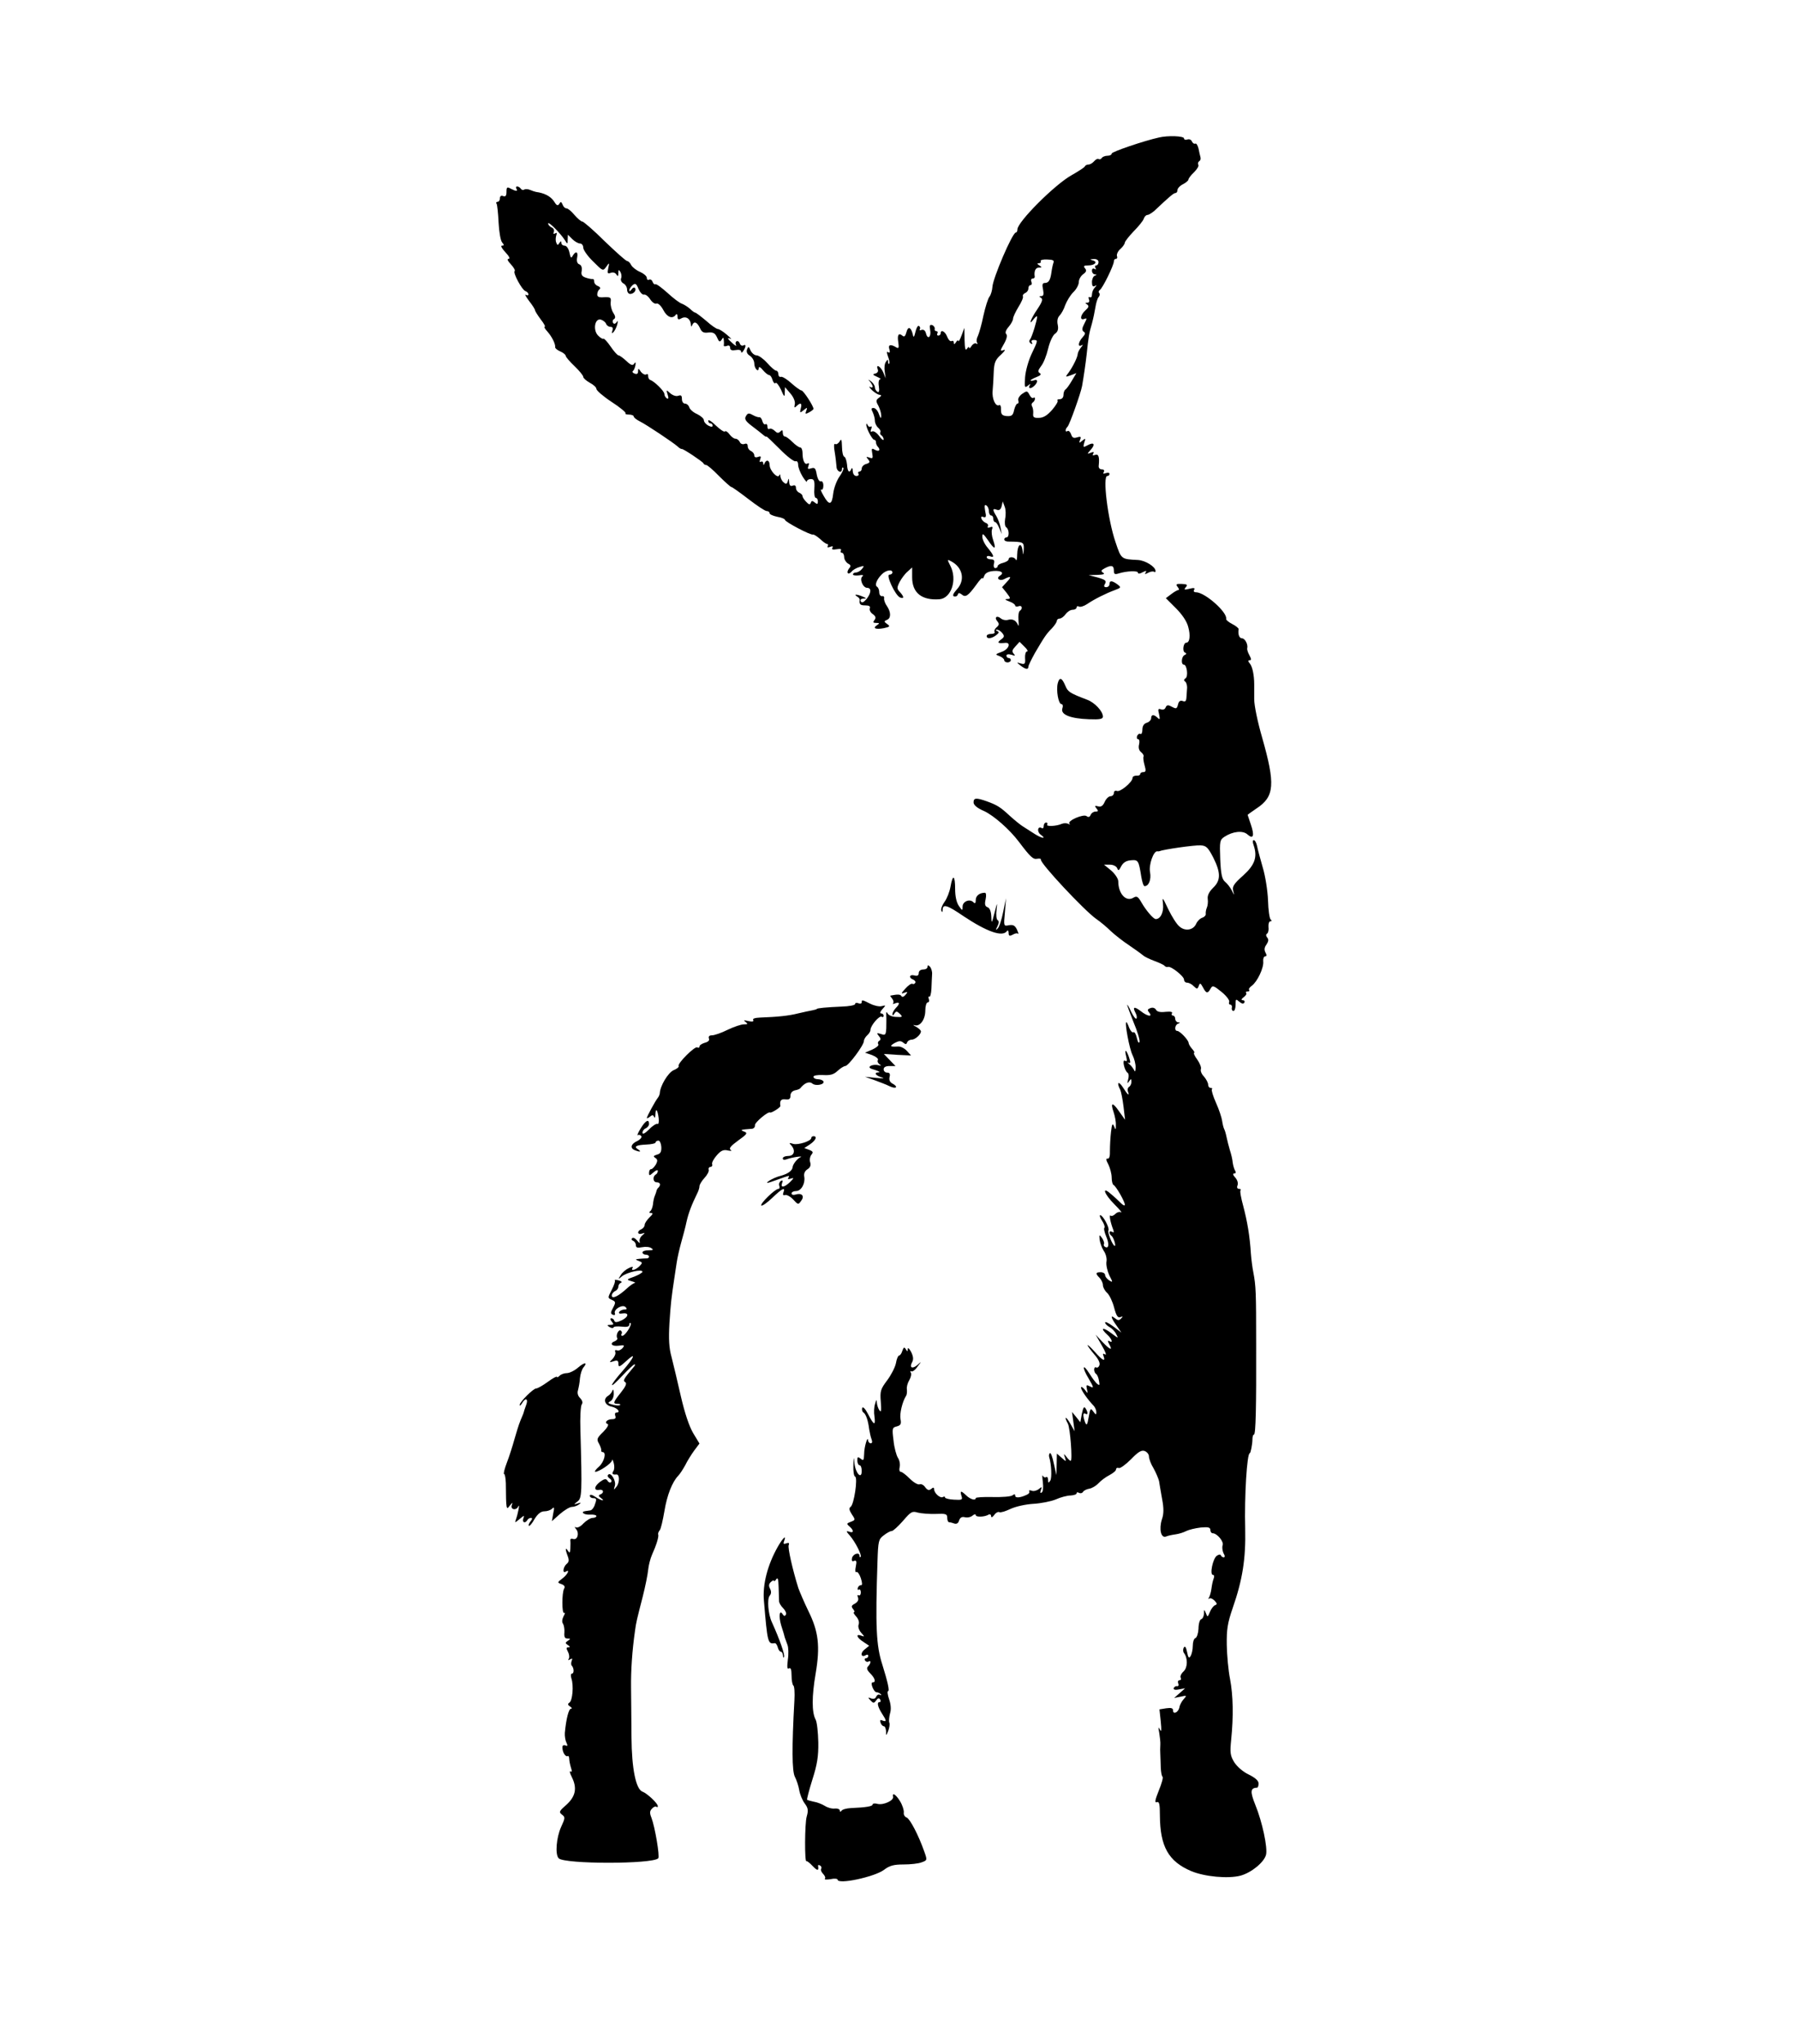 <?xml version="1.0" standalone="no"?>
<!DOCTYPE svg PUBLIC "-//W3C//DTD SVG 20010904//EN"
 "http://www.w3.org/TR/2001/REC-SVG-20010904/DTD/svg10.dtd">
<svg version="1.0" xmlns="http://www.w3.org/2000/svg"
 width="820pt" height="932pt" viewBox="0 0 820 932"
 preserveAspectRatio="xMidYMid meet">
<g transform="translate(0,932) scale(0.1,-0.1)"
fill="#000000" stroke="none">
<path d="M5285 8693 c-68 -15 -215 -65 -215 -73 0 -6 -9 -10 -19 -10 -11 0
-23 -5 -26 -10 -4 -6 -10 -8 -15 -5 -4 3 -13 -2 -20 -10 -7 -8 -18 -15 -25
-15 -8 0 -15 -4 -17 -8 -1 -5 -30 -23 -63 -42 -76 -43 -245 -212 -245 -246 0
-8 -3 -14 -7 -14 -16 0 -105 -209 -107 -248 -1 -16 -7 -36 -13 -44 -7 -8 -19
-47 -28 -87 -8 -40 -20 -81 -25 -92 -6 -11 -8 -25 -4 -31 4 -6 3 -8 -4 -4 -6
3 -15 -2 -21 -11 -6 -10 -11 -13 -11 -8 0 6 -5 3 -10 -5 -7 -11 -10 1 -11 40
l-1 55 -13 -35 c-7 -19 -14 -30 -14 -25 -1 6 -6 3 -11 -5 -7 -11 -10 -11 -10
-2 0 7 -5 10 -10 7 -6 -3 -14 5 -20 19 -9 25 -30 36 -30 16 0 -5 -5 -10 -11
-10 -5 0 -7 5 -4 10 3 6 1 10 -4 10 -6 0 -10 5 -8 11 1 6 -4 14 -12 17 -10 3
-13 -2 -9 -22 6 -32 -11 -47 -19 -16 -3 13 -11 19 -20 16 -8 -3 -11 -2 -8 3 3
5 1 12 -4 15 -5 3 -12 -9 -16 -27 -6 -25 -9 -28 -12 -12 -8 34 -22 39 -29 11
-5 -19 -10 -24 -19 -16 -17 14 -24 3 -18 -32 3 -23 2 -28 -9 -22 -26 16 -39
13 -32 -8 4 -14 2 -18 -5 -14 -8 5 -8 0 -1 -20 6 -15 8 -29 5 -32 -3 -3 -5 1
-5 9 0 12 -2 11 -10 -1 -6 -8 -8 -28 -5 -45 l4 -30 -11 28 c-12 27 -35 40 -25
13 4 -9 -1 -16 -11 -19 -14 -3 -12 -6 8 -15 14 -6 20 -11 14 -11 -6 -1 -9 -14
-6 -32 3 -22 1 -30 -7 -25 -6 4 -11 13 -11 20 0 8 -8 20 -17 27 -15 11 -16 11
-5 -1 6 -8 12 -18 12 -23 0 -4 -6 -5 -12 -1 -7 4 -3 -3 9 -15 12 -11 28 -21
35 -21 9 -1 8 -5 -3 -13 -15 -11 -15 -16 -3 -37 7 -14 13 -34 13 -45 0 -15 -3
-14 -11 8 -5 15 -16 27 -24 27 -11 0 -12 -4 -4 -19 5 -11 10 -28 10 -39 0 -11
7 -25 15 -32 8 -7 13 -16 10 -20 -3 -5 -1 -11 5 -15 5 -3 10 -12 10 -18 0 -7
-10 0 -21 16 -11 15 -26 24 -32 20 -7 -4 -8 0 -4 11 4 9 3 15 -2 11 -5 -3 -12
1 -14 7 -4 8 -6 9 -6 2 -1 -16 27 -69 36 -69 5 0 8 -5 8 -12 0 -6 4 -15 8 -19
14 -15 7 -25 -12 -15 -16 9 -17 7 -13 -16 4 -22 2 -25 -13 -19 -15 5 -16 4 -6
-8 10 -12 8 -16 -8 -21 -12 -3 -21 -13 -21 -21 0 -8 -5 -14 -11 -14 -5 0 -7
-4 -4 -10 3 -5 -1 -10 -9 -10 -10 0 -16 9 -17 23 0 12 -3 16 -6 10 -9 -23 -18
-14 -20 19 -2 18 -7 34 -13 36 -5 2 -10 22 -10 45 -1 34 -3 39 -11 24 -6 -9
-15 -15 -20 -11 -6 3 -7 -11 -2 -38 4 -24 7 -53 8 -65 0 -23 25 -34 25 -11 0
6 3 9 6 5 3 -3 -4 -21 -17 -39 -13 -18 -26 -53 -29 -78 -6 -53 -18 -56 -44
-10 -11 19 -16 31 -10 28 5 -3 9 5 9 18 0 14 -5 22 -12 20 -6 -3 -14 10 -18
30 -5 29 -9 34 -25 29 -16 -5 -18 -3 -13 11 4 11 3 15 -4 11 -13 -8 -23 14
-23 49 0 13 -5 24 -10 24 -6 0 -22 11 -36 25 -14 14 -29 25 -34 25 -6 0 -10 8
-10 17 0 13 -3 14 -11 6 -9 -9 -15 -8 -26 3 -8 8 -19 12 -24 9 -5 -4 -9 1 -9
10 0 9 -4 14 -9 11 -5 -3 -11 3 -14 14 -3 11 -9 19 -14 18 -4 -1 -18 3 -30 10
-18 10 -23 9 -31 -5 -8 -13 -2 -23 27 -45 20 -15 43 -33 51 -40 8 -7 15 -11
15 -8 0 3 27 -23 60 -56 33 -34 66 -59 73 -57 7 3 12 -4 12 -16 0 -11 9 -35
20 -53 11 -18 20 -28 20 -23 0 6 8 11 18 11 15 0 18 -8 16 -43 -2 -24 1 -43 7
-43 5 0 9 -7 9 -16 0 -13 -3 -14 -14 -5 -11 9 -15 9 -18 -1 -4 -10 -9 -9 -21
4 -9 9 -17 21 -17 26 0 6 -7 12 -15 16 -8 3 -15 13 -15 22 0 10 -5 14 -15 10
-10 -4 -15 1 -16 17 -1 18 -2 18 -6 4 -4 -14 -8 -16 -19 -6 -8 6 -14 19 -15
28 0 9 -3 11 -5 4 -7 -17 -44 22 -44 47 0 22 -15 27 -23 8 -4 -10 -6 -10 -6 0
-1 7 -5 10 -11 7 -6 -4 -7 1 -3 11 5 13 3 16 -10 11 -11 -4 -17 -1 -17 7 0 8
-7 16 -15 20 -8 3 -15 13 -15 22 0 10 -5 14 -15 10 -9 -3 -18 1 -21 9 -4 8
-12 15 -20 15 -7 0 -19 9 -27 20 -8 11 -17 17 -21 13 -3 -4 -22 9 -41 27 -19
19 -35 29 -35 22 0 -7 5 -12 10 -12 6 0 10 -5 10 -10 0 -7 -6 -7 -20 0 -11 6
-20 17 -20 25 0 7 -14 19 -30 27 -17 7 -33 21 -36 30 -3 10 -12 18 -20 18 -8
0 -14 9 -14 21 0 16 -4 19 -16 15 -10 -4 -25 1 -37 11 -19 17 -19 17 -12 -6 5
-16 4 -21 -4 -17 -6 4 -11 13 -11 20 0 13 -47 59 -65 64 -5 2 -9 10 -9 17 1 8
-3 12 -9 8 -5 -3 -16 2 -24 12 -11 17 -13 17 -13 2 0 -11 -5 -14 -16 -10 -9 3
-12 9 -7 12 4 3 9 15 11 26 2 14 0 16 -6 7 -6 -10 -15 -7 -36 13 -15 14 -31
25 -35 25 -5 0 -21 18 -36 40 -15 22 -30 38 -33 36 -2 -3 -13 3 -23 13 -26 24
-17 81 11 74 10 -3 21 -11 24 -19 3 -8 12 -14 20 -14 10 0 13 -6 9 -17 -4 -12
-3 -15 4 -8 6 6 14 21 18 35 4 17 3 21 -3 11 -6 -8 -12 -9 -16 -3 -3 6 -2 14
4 17 8 5 7 14 -3 29 -8 12 -13 33 -12 47 3 23 0 25 -30 24 -24 -2 -32 2 -31
14 0 9 5 19 11 23 5 4 2 10 -8 14 -9 3 -17 12 -17 20 0 8 -3 13 -7 12 -5 -1
-19 2 -31 6 -18 6 -23 14 -19 31 2 15 -1 26 -11 30 -9 3 -13 14 -10 30 6 28
-6 33 -20 9 -7 -13 -10 -10 -15 15 -4 18 -13 31 -22 31 -8 0 -15 6 -15 13 0 9
-2 9 -9 -1 -7 -11 -9 -11 -14 2 -4 9 -3 23 0 33 4 11 3 14 -5 9 -8 -4 -10 -2
-6 7 3 8 -2 17 -10 20 -9 4 -16 12 -16 18 0 12 56 -44 77 -77 11 -18 12 -18
12 4 l1 22 20 -20 c11 -11 27 -20 35 -20 8 0 15 -8 15 -19 0 -10 20 -39 45
-63 44 -44 45 -45 60 -24 14 20 15 20 9 -7 -5 -23 -3 -26 11 -21 10 4 21 1 26
-7 7 -11 9 -9 9 6 0 16 2 17 9 6 5 -8 7 -21 4 -29 -4 -8 1 -19 10 -24 10 -5
17 -18 17 -28 0 -11 6 -20 14 -20 17 0 31 18 21 28 -3 3 -10 0 -15 -8 -6 -8
-10 -10 -10 -4 0 6 7 17 15 24 12 10 17 8 27 -17 7 -16 18 -28 25 -26 6 2 19
-7 28 -21 9 -14 22 -23 29 -20 7 3 21 -10 31 -29 17 -33 42 -43 57 -22 4 6 8
2 8 -8 0 -14 4 -16 18 -8 21 11 41 -2 43 -29 0 -10 2 -11 6 -2 8 19 22 14 35
-13 8 -19 17 -24 38 -21 22 2 31 -2 40 -22 9 -21 13 -23 21 -11 7 12 9 12 10
-1 1 -8 1 -19 0 -24 -1 -5 5 -6 14 -3 9 4 15 1 15 -9 0 -10 8 -13 25 -10 15 3
25 0 25 -7 0 -7 4 -6 10 3 13 20 13 33 0 25 -6 -3 -13 1 -16 9 -3 9 -10 13
-15 10 -5 -3 -6 -11 -2 -17 3 -7 -3 -3 -15 7 -24 21 -29 30 -9 21 6 -4 -1 5
-18 19 -16 14 -35 26 -41 26 -6 0 -31 17 -54 38 -24 20 -46 37 -50 37 -3 0
-14 8 -23 17 -10 9 -26 19 -36 23 -11 3 -41 26 -67 50 -27 24 -51 42 -55 39
-4 -2 -10 3 -13 12 -3 8 -10 12 -16 9 -5 -3 -10 0 -10 8 0 8 -14 20 -30 27
-17 7 -35 21 -41 31 -5 11 -14 19 -19 19 -5 0 -51 41 -102 90 -50 50 -97 90
-102 90 -6 0 -22 14 -36 30 -14 17 -30 30 -36 30 -7 0 -15 8 -18 17 -6 14 -9
15 -15 4 -7 -11 -13 -8 -25 12 -15 22 -43 37 -81 42 -5 1 -18 5 -27 9 -9 4
-21 5 -27 2 -5 -4 -12 -2 -16 4 -3 5 -11 10 -16 10 -6 0 -7 -4 -4 -10 8 -13
-1 -13 -26 0 -16 9 -19 7 -19 -14 0 -18 -4 -24 -15 -20 -9 4 -15 0 -15 -10 0
-9 -5 -16 -11 -16 -5 0 -8 -4 -4 -9 3 -6 7 -44 9 -86 2 -41 9 -82 16 -90 10
-12 10 -15 -1 -15 -7 0 0 -13 16 -30 17 -18 23 -30 15 -30 -9 0 -5 -9 10 -25
13 -14 21 -28 17 -31 -8 -8 33 -85 49 -91 8 -3 14 -9 14 -15 0 -5 -5 -6 -12
-2 -6 4 0 -8 15 -28 15 -19 27 -38 27 -42 0 -4 12 -23 26 -42 15 -19 23 -34
18 -34 -4 0 2 -10 13 -22 21 -24 37 -57 35 -71 -1 -4 9 -13 23 -19 14 -6 25
-15 25 -20 0 -5 18 -26 40 -47 22 -21 40 -43 40 -49 0 -6 14 -18 30 -27 17 -9
30 -21 30 -28 0 -7 31 -34 69 -59 39 -25 67 -49 64 -52 -4 -3 3 -6 15 -6 12 0
22 -4 22 -8 0 -5 12 -15 28 -23 32 -16 150 -95 172 -114 8 -8 17 -13 20 -12 7
1 94 -57 98 -65 2 -5 8 -8 13 -8 5 0 31 -22 58 -50 27 -27 53 -50 56 -50 4 0
39 -25 78 -55 39 -30 76 -55 84 -55 7 0 13 -4 13 -10 0 -5 16 -12 35 -16 19
-3 35 -10 35 -14 0 -9 117 -71 128 -67 4 1 18 -8 32 -20 13 -13 28 -23 32 -23
5 0 6 -4 3 -10 -4 -6 1 -7 11 -3 11 4 15 3 10 -5 -4 -7 2 -9 20 -6 16 3 23 1
19 -6 -3 -5 -1 -10 4 -10 6 0 11 -9 11 -20 0 -10 8 -23 17 -29 14 -7 15 -12 5
-23 -6 -8 -9 -18 -5 -21 3 -4 11 0 17 7 6 8 22 17 36 21 22 7 23 6 11 -9 -7
-9 -20 -16 -27 -16 -8 0 -14 -4 -14 -9 0 -4 12 -6 28 -4 15 3 22 1 16 -4 -16
-11 1 -53 21 -53 20 0 19 -23 -3 -51 -13 -15 -21 -19 -26 -11 -4 8 0 12 11 13
16 0 16 1 -2 9 -26 11 -44 12 -27 1 8 -4 13 -11 13 -15 -3 -21 2 -26 25 -26
18 0 24 -4 21 -13 -3 -8 3 -20 14 -27 13 -10 15 -17 7 -27 -8 -10 -6 -13 8
-13 16 0 16 -2 4 -10 -22 -14 -7 -21 30 -14 29 6 31 9 16 19 -15 11 -15 13 -1
19 19 7 19 35 0 63 -9 12 -14 28 -13 35 2 7 -3 12 -9 10 -7 -1 -13 7 -13 17 0
11 -4 22 -10 26 -12 7 -2 33 22 57 19 19 48 24 48 8 0 -5 -6 -10 -14 -10 -17
0 27 -95 49 -104 19 -7 19 3 -1 25 -14 15 -14 20 -1 46 8 15 24 37 36 47 l21
19 0 -45 c0 -71 44 -106 125 -100 54 5 82 90 49 153 -15 29 -14 30 4 20 53
-28 65 -86 26 -128 -17 -19 -21 -29 -13 -32 7 -2 15 1 17 8 3 9 7 9 18 1 17
-15 29 -7 65 42 16 23 29 37 30 32 0 -5 4 0 8 11 5 13 19 20 44 22 35 2 48 -9
27 -22 -19 -12 0 -26 20 -15 31 16 35 11 12 -13 l-22 -24 21 -26 c19 -25 19
-27 2 -28 -12 0 -9 -4 10 -11 15 -5 27 -14 27 -19 0 -4 7 -6 15 -3 16 7 21
-11 6 -21 -5 -3 -8 -22 -6 -43 2 -20 1 -30 -2 -22 -9 22 -25 30 -46 24 -10 -3
-25 0 -33 7 -18 15 -31 4 -15 -14 9 -11 8 -17 -4 -27 -8 -7 -12 -16 -9 -21 3
-5 -4 -9 -15 -9 -12 0 -21 -4 -21 -10 0 -14 22 -12 43 4 14 11 15 15 5 19 -8
3 -8 6 -2 6 6 1 18 -6 25 -15 11 -14 10 -18 -6 -30 -19 -14 -15 -18 18 -15 30
4 19 -29 -15 -41 -30 -11 -30 -12 -10 -19 12 -5 22 -13 22 -19 0 -5 7 -10 15
-10 8 0 15 5 15 10 0 6 -4 10 -10 10 -5 0 -10 5 -10 11 0 6 9 8 23 4 17 -6 19
-5 10 5 -9 10 -7 17 8 33 l19 21 22 -22 c13 -12 18 -22 12 -22 -6 0 -10 -14
-9 -30 2 -26 -1 -30 -19 -25 -21 6 -21 6 -2 -9 23 -18 36 -20 36 -6 0 6 14 34
30 63 44 75 52 87 78 113 12 13 22 28 22 34 0 5 6 10 13 10 7 0 19 9 27 20 8
11 22 20 32 20 10 0 18 5 18 11 0 5 5 7 10 4 6 -4 23 1 38 11 32 22 86 49 127
64 29 11 29 12 11 26 -25 18 -36 18 -36 1 0 -8 -7 -14 -15 -14 -10 0 -12 5 -5
16 7 13 1 18 -33 28 l-42 11 40 1 c27 1 36 4 26 10 -11 7 -10 11 7 20 30 16
42 14 42 -10 0 -17 4 -19 23 -13 36 11 87 13 87 3 0 -6 9 -5 21 2 16 8 20 8
14 -1 -6 -9 -3 -9 12 -1 11 6 23 7 27 4 3 -3 6 -2 6 4 0 19 -46 48 -80 50 -77
4 -76 2 -103 83 -35 103 -59 300 -37 300 6 0 10 4 10 10 0 5 -7 6 -17 3 -11
-4 -14 -3 -9 5 4 7 1 12 -9 12 -9 0 -16 7 -14 18 4 40 -1 54 -17 48 -10 -4
-13 -2 -8 6 5 8 1 9 -11 4 -18 -7 -18 -6 0 14 22 25 14 36 -15 20 -20 -11 -21
-10 -15 12 7 20 6 21 -9 9 -14 -12 -16 -12 -10 4 6 14 3 16 -14 11 -15 -5 -22
-2 -27 14 -4 11 -11 18 -16 15 -12 -8 -12 8 0 20 9 9 60 152 66 185 7 40 16
100 21 145 8 77 11 97 24 140 6 22 13 56 16 75 3 19 9 39 14 45 6 7 7 15 3 19
-4 4 -3 10 3 14 13 8 64 113 64 130 0 7 4 12 10 12 5 0 7 6 4 13 -2 7 4 22 16
32 11 10 20 23 20 29 1 6 19 29 40 51 22 22 43 48 46 57 3 10 11 18 17 18 6 0
20 9 32 19 70 66 88 81 96 81 5 0 9 6 9 13 0 8 11 20 25 27 14 7 25 17 25 21
0 5 11 20 26 34 14 14 23 29 19 34 -3 5 -1 12 4 16 6 3 8 11 6 18 -2 7 -6 25
-9 40 -4 15 -10 25 -15 22 -5 -2 -11 2 -15 10 -3 8 -12 12 -21 9 -8 -3 -15 -1
-15 5 0 11 -73 14 -115 4z m-481 -572 c-3 -9 -7 -28 -9 -44 -5 -35 -13 -47
-30 -47 -11 0 -13 -8 -8 -30 4 -22 2 -30 -8 -30 -11 0 -11 -2 -1 -8 9 -6 5
-19 -18 -53 -30 -44 -42 -79 -15 -43 8 10 15 15 15 10 0 -15 -23 -91 -32 -103
-6 -7 -4 -14 3 -19 8 -4 9 -3 5 4 -4 7 -1 12 8 12 21 0 20 -2 -10 -65 -14 -30
-27 -77 -29 -105 -3 -46 -2 -50 13 -38 11 9 14 10 8 1 -9 -16 6 -17 22 -1 17
17 15 31 -3 24 -8 -3 -15 -3 -15 0 0 2 12 9 27 15 19 7 23 13 15 18 -10 6 -8
13 6 32 11 13 25 49 32 79 7 30 21 61 31 68 13 9 17 21 13 41 -4 17 -1 33 8
42 8 8 20 29 26 48 7 18 23 45 37 59 14 13 25 34 25 46 0 12 9 28 20 36 14 10
17 17 8 27 -8 10 -5 13 15 13 31 0 45 17 20 23 -14 4 -13 5 5 6 13 1 22 -5 22
-14 0 -8 -5 -15 -11 -15 -5 0 -7 -5 -3 -12 4 -7 3 -8 -4 -4 -7 4 -12 1 -12 -8
0 -9 6 -16 13 -17 10 0 10 -2 0 -6 -7 -2 -13 -16 -13 -29 0 -17 4 -23 13 -18
10 6 10 4 0 -7 -7 -7 -13 -21 -13 -32 0 -10 -4 -15 -10 -12 -6 3 -7 -1 -4 -9
4 -10 1 -16 -7 -16 -11 0 -11 -2 -1 -8 9 -7 8 -13 -8 -27 -23 -21 -27 -47 -5
-39 13 5 13 3 0 -22 -11 -21 -11 -30 -3 -36 9 -5 8 -12 -5 -26 -20 -22 -23
-47 -4 -36 7 5 6 0 -3 -10 -8 -10 -15 -24 -15 -30 -1 -15 -21 -56 -41 -84 -17
-22 -16 -22 9 -13 l26 10 -21 -35 c-11 -19 -24 -37 -29 -40 -5 -3 -9 -14 -9
-25 0 -11 -7 -19 -17 -19 -9 0 -13 -3 -10 -6 4 -4 -8 -23 -25 -43 -22 -25 -40
-36 -60 -36 -23 -1 -28 3 -26 20 1 11 -1 25 -5 32 -4 6 -3 14 3 18 5 3 10 11
10 17 0 6 -3 8 -7 4 -4 -3 -12 2 -18 14 -10 19 -12 19 -34 4 -12 -9 -20 -22
-17 -30 3 -8 1 -14 -4 -14 -4 0 -11 -13 -15 -29 -5 -25 -11 -29 -33 -28 -22 2
-27 8 -27 29 1 15 -3 24 -8 21 -16 -9 -34 29 -30 66 2 20 4 58 5 86 2 41 7 55
33 78 17 16 23 25 12 21 -17 -6 -17 -4 2 29 12 21 16 38 10 44 -6 6 -2 18 11
33 11 13 20 29 20 37 0 7 11 31 25 54 14 22 23 44 20 48 -2 5 2 11 10 15 8 3
15 12 15 21 0 8 4 15 10 15 5 0 7 7 4 15 -4 8 -1 15 5 15 6 0 10 3 10 8 -4 25
3 42 19 42 14 0 15 2 2 10 -11 7 -11 10 -2 10 7 0 11 4 8 9 -3 5 10 9 29 8 28
-1 34 -4 29 -16z m-220 -1166 c-3 -19 -1 -35 5 -39 14 -9 15 -46 1 -46 -5 0
-10 -4 -10 -9 0 -6 8 -10 18 -10 70 -1 72 -2 71 -35 -2 -30 -2 -30 -6 -3 -6
38 -23 24 -24 -21 0 -20 -3 -31 -6 -24 -6 14 -33 16 -33 2 0 -5 -11 -12 -25
-16 -14 -3 -25 -10 -25 -15 0 -5 -5 -9 -11 -9 -6 0 -9 9 -6 20 4 15 0 20 -14
20 -10 0 -19 4 -19 10 0 5 7 7 15 4 22 -9 18 4 -10 38 -14 16 -25 39 -25 51 0
18 4 15 26 -16 30 -45 39 -44 23 2 -6 17 -8 38 -5 47 5 12 2 15 -9 10 -9 -3
-13 -2 -10 4 3 6 0 13 -9 16 -8 3 -17 12 -20 19 -3 9 0 12 9 8 12 -4 14 2 8
27 -4 24 -3 31 5 26 7 -4 12 -16 12 -27 0 -10 5 -19 10 -19 6 0 10 -7 10 -15
0 -8 4 -15 8 -15 5 0 13 -12 19 -27 l12 -28 -6 30 c-3 17 -12 40 -19 52 -18
29 -18 37 2 29 11 -4 18 1 22 16 l5 22 9 -24 c5 -12 6 -37 2 -55z"/>
<path d="M3407 7727 c-4 -11 0 -21 13 -29 11 -7 20 -23 20 -35 0 -23 20 -44
20 -21 1 8 9 4 19 -9 11 -13 24 -23 29 -23 5 0 12 -10 15 -22 4 -12 10 -19 14
-14 4 4 15 -10 25 -31 14 -33 17 -35 17 -13 l1 25 24 -28 c15 -17 23 -37 21
-49 -4 -17 -2 -19 7 -10 19 19 27 14 20 -10 -5 -21 -4 -22 13 -8 17 14 18 13
12 -3 -6 -15 -4 -16 13 -7 11 6 20 13 20 16 0 13 -46 84 -55 84 -5 0 -26 15
-46 33 -20 18 -41 31 -47 29 -7 -2 -12 3 -12 12 0 9 -5 16 -10 16 -6 0 -24 16
-41 35 -17 19 -39 35 -49 35 -9 0 -21 10 -27 22 -8 19 -10 20 -16 5z"/>
<path d="M5371 6644 c6 -8 8 -14 3 -14 -5 0 -20 -9 -33 -19 l-24 -18 46 -46
c28 -28 50 -60 56 -85 11 -39 7 -72 -9 -72 -13 0 -19 -39 -6 -45 8 -3 8 -7 -1
-11 -15 -6 -18 -44 -4 -44 14 0 21 -54 8 -62 -8 -5 -9 -11 -2 -15 6 -5 9 -17
9 -28 -1 -11 -2 -31 -3 -44 -1 -17 -5 -22 -17 -17 -11 4 -18 -1 -21 -14 -6
-23 -8 -23 -33 -10 -13 7 -19 6 -24 -5 -3 -9 -12 -12 -21 -9 -13 5 -15 1 -9
-22 5 -24 4 -27 -7 -16 -17 16 -29 15 -29 -2 0 -8 -9 -18 -20 -21 -13 -4 -20
-15 -20 -31 0 -14 -4 -23 -9 -20 -5 3 -11 -1 -15 -9 -3 -8 -1 -15 5 -15 5 0 7
-10 4 -23 -4 -15 -1 -28 9 -36 9 -7 14 -17 11 -21 -2 -4 0 -21 5 -39 7 -24 6
-31 -6 -31 -8 0 -14 -4 -14 -9 0 -5 -8 -8 -17 -7 -10 0 -18 -4 -18 -11 0 -18
-56 -65 -71 -59 -8 3 -14 -1 -14 -9 0 -8 -7 -15 -15 -15 -9 0 -21 -12 -27 -26
-8 -18 -17 -24 -30 -20 -16 4 -17 2 -7 -10 9 -11 8 -14 -5 -14 -9 0 -19 -7
-22 -15 -4 -10 -10 -12 -18 -6 -14 12 -90 -21 -79 -34 5 -4 2 -5 -5 -1 -7 4
-21 4 -30 0 -25 -11 -73 -13 -66 -3 3 5 0 9 -5 9 -6 0 -11 -7 -11 -16 0 -8 -4
-13 -9 -9 -19 11 -23 -17 -5 -30 31 -23 2 -17 -35 8 -19 12 -42 27 -50 32 -9
6 -34 26 -55 45 -44 41 -59 50 -106 67 -48 17 -60 16 -60 -5 0 -12 16 -26 49
-40 44 -21 115 -83 158 -140 52 -69 65 -81 83 -77 11 2 19 0 17 -4 -4 -16 198
-232 252 -270 19 -13 49 -38 66 -55 18 -17 56 -47 85 -66 28 -19 57 -40 64
-46 6 -6 30 -17 51 -25 22 -8 43 -18 46 -22 3 -4 10 -7 16 -5 14 4 73 -43 73
-58 0 -8 6 -14 14 -14 8 0 22 -7 30 -16 15 -14 17 -14 23 1 5 15 8 14 19 -6
15 -29 22 -30 35 -6 9 16 14 14 50 -15 22 -18 37 -38 35 -45 -3 -7 -1 -13 5
-13 5 0 9 -6 7 -14 -2 -8 2 -15 7 -15 6 0 10 13 10 29 0 26 1 27 16 14 12 -10
19 -12 24 -5 3 6 0 11 -7 11 -9 1 -7 5 4 14 10 7 15 16 11 19 -3 4 0 7 7 7 7
0 10 3 7 7 -4 3 2 12 12 19 25 18 56 83 52 112 -1 12 3 22 9 22 7 0 8 6 1 18
-6 12 -5 23 5 36 9 14 11 23 3 32 -6 8 -6 14 0 18 5 3 8 17 6 31 -1 14 3 25 9
25 7 0 7 3 1 8 -5 4 -11 43 -12 87 -2 46 -12 110 -24 150 -11 39 -23 82 -26
98 -3 15 -10 27 -15 27 -5 0 -6 -9 -1 -22 19 -55 6 -91 -47 -139 -43 -38 -51
-51 -46 -70 6 -23 6 -23 -6 1 -7 14 -21 32 -31 40 -14 12 -19 34 -22 103 -3
82 -2 88 19 102 38 25 84 30 105 11 27 -24 33 -6 16 44 -8 23 -15 44 -15 45 0
1 18 14 40 29 83 54 87 110 26 324 -20 69 -36 145 -36 174 0 29 0 60 0 68 0
41 -8 81 -20 95 -9 11 -9 15 -1 15 9 0 8 6 -1 23 -7 12 -11 26 -10 31 5 17
-10 46 -24 46 -12 0 -19 18 -15 42 0 4 -13 15 -29 23 -16 8 -29 19 -28 23 7
30 -97 122 -138 122 -9 0 -12 5 -8 11 5 9 -1 10 -21 5 -24 -6 -27 -5 -17 7 10
11 6 14 -19 15 -25 1 -28 -2 -18 -14z m162 -1233 c35 -70 35 -105 -1 -139 -18
-18 -26 -35 -24 -50 2 -13 0 -31 -4 -40 -4 -9 -6 -22 -5 -29 1 -6 -7 -14 -16
-17 -10 -3 -23 -16 -28 -28 -13 -29 -51 -35 -77 -11 -12 10 -34 45 -50 78 -27
57 -28 58 -24 23 4 -36 -11 -68 -33 -68 -11 0 -45 40 -66 77 -15 26 -21 29
-35 21 -34 -22 -70 17 -70 74 0 12 -15 34 -32 49 l-33 27 27 0 c15 0 29 -7 33
-16 5 -13 8 -12 18 8 9 17 22 26 44 28 34 3 36 0 48 -75 4 -24 10 -43 15 -43
19 0 31 30 25 63 -7 34 16 98 33 96 4 -1 9 0 12 1 14 7 159 28 185 26 26 -1
34 -9 58 -55z"/>
<path d="M4824 6205 c-8 -32 3 -95 17 -95 6 0 8 -9 4 -20 -9 -28 37 -46 121
-49 50 -2 64 1 64 12 0 24 -37 64 -72 77 -79 30 -88 36 -99 63 -16 38 -27 42
-35 12z"/>
<path d="M4335 5278 c-4 -23 -16 -54 -27 -69 -11 -15 -18 -33 -15 -41 4 -9 6
-7 6 5 1 27 21 21 94 -29 108 -72 179 -97 199 -69 4 6 8 2 8 -8 0 -14 4 -16
19 -8 10 6 21 8 24 4 4 -3 1 5 -5 19 -9 19 -18 23 -36 20 -25 -5 -25 -5 -19
59 l5 64 -13 -63 c-7 -35 -18 -69 -25 -75 -10 -10 -10 -8 -1 10 7 14 8 24 1
28 -6 3 -8 25 -5 48 4 36 3 34 -9 -13 -13 -51 -14 -53 -15 -19 -1 24 -7 39
-17 43 -12 4 -14 14 -9 36 4 18 2 30 -3 30 -25 0 -42 -14 -42 -33 0 -15 -3
-18 -11 -10 -17 17 -49 3 -49 -20 0 -20 -1 -20 -17 3 -11 16 -17 44 -17 77 0
64 -11 69 -21 11z"/>
<path d="M4230 4912 c0 -7 -9 -12 -20 -12 -12 0 -20 -7 -20 -16 0 -11 -6 -15
-20 -11 -23 6 -27 -11 -5 -19 8 -4 12 -10 9 -15 -3 -5 -9 -7 -13 -4 -5 2 -19
-7 -32 -22 -20 -22 -21 -25 -5 -19 16 6 17 4 6 -9 -8 -10 -16 -12 -19 -6 -5 8
-16 9 -50 2 -2 -1 2 -7 8 -14 6 -8 8 -17 4 -21 -4 -4 0 -4 10 0 21 8 22 -2 2
-22 -8 -9 -15 -21 -15 -27 0 -8 4 -7 9 2 8 12 11 12 25 -1 14 -14 12 -16 -17
-14 -18 0 -35 8 -39 16 -5 10 -7 7 -6 -10 1 -14 0 -40 0 -58 -2 -30 -4 -33
-24 -26 -20 6 -21 5 -10 -9 9 -10 10 -17 2 -22 -6 -3 -8 -11 -4 -16 3 -5 -10
-16 -28 -24 l-33 -14 32 -11 c18 -7 30 -17 27 -22 -4 -6 0 -15 7 -20 10 -7 9
-8 -6 -4 -11 3 -26 1 -34 -3 -11 -7 -6 -12 20 -19 19 -6 26 -11 14 -11 -22 -1
-10 -16 20 -24 11 -3 -2 -4 -30 -1 l-50 5 45 -16 c25 -9 55 -21 67 -27 29 -14
42 -4 15 11 -14 7 -18 17 -15 31 4 14 0 20 -11 20 -9 0 -16 7 -16 15 0 10 10
15 27 15 l27 0 -27 28 -26 27 62 -4 62 -3 -19 21 c-11 12 -29 21 -40 20 -37
-2 -41 1 -16 16 19 10 28 11 39 2 11 -9 15 -9 18 1 3 6 11 12 20 12 16 0 43
23 43 38 0 5 -10 14 -22 21 -13 6 -16 10 -6 7 24 -7 48 26 48 67 0 20 5 37 11
37 6 0 8 7 5 16 -3 8 -2 13 2 10 4 -3 9 14 10 37 1 23 2 53 3 66 1 12 -4 28
-10 34 -8 8 -11 8 -11 -1z"/>
<path d="M3930 4750 c0 -5 -7 -7 -15 -4 -8 4 -15 2 -15 -3 0 -6 -28 -11 -62
-12 -68 -3 -113 -7 -113 -11 0 -1 -9 -4 -20 -6 -11 -2 -40 -8 -65 -14 -43 -11
-93 -16 -173 -19 -24 -1 -36 -5 -32 -11 4 -7 -3 -9 -22 -5 -21 5 -24 4 -13 -4
12 -9 11 -11 -8 -11 -12 0 -45 -11 -74 -25 -28 -14 -60 -25 -71 -25 -12 0 -17
-5 -14 -14 4 -9 -3 -16 -19 -20 -13 -4 -24 -11 -24 -17 0 -6 -4 -7 -10 -4 -11
7 -92 -74 -85 -85 3 -4 -8 -13 -23 -19 -25 -11 -62 -72 -63 -106 -1 -5 -4 -14
-9 -20 -12 -15 -50 -85 -50 -92 0 -3 6 0 14 6 11 9 15 9 19 -1 3 -7 6 -2 6 11
1 33 10 22 15 -17 2 -17 -1 -29 -5 -26 -5 3 -23 -8 -39 -25 -19 -19 -30 -24
-30 -15 0 8 7 17 15 20 8 4 15 12 15 20 0 25 -17 15 -39 -22 -12 -19 -17 -33
-12 -29 5 3 12 1 16 -5 3 -5 -5 -15 -19 -22 -29 -13 -34 -33 -10 -42 23 -9 31
-7 14 4 -21 13 -9 20 38 22 23 1 42 5 42 10 0 4 6 8 13 8 6 0 12 -13 13 -29 1
-22 -4 -31 -20 -35 -16 -5 -18 -8 -7 -15 10 -7 11 -13 2 -30 -7 -11 -16 -21
-21 -21 -6 0 -10 -7 -10 -17 0 -14 2 -14 20 2 11 10 20 13 20 7 0 -6 -4 -14
-10 -17 -15 -10 -12 -35 5 -35 16 0 20 -12 8 -24 -5 -4 -8 -11 -9 -14 0 -4 -4
-14 -7 -22 -4 -8 -8 -26 -9 -40 -2 -14 -7 -28 -13 -32 -6 -5 -4 -8 4 -8 11 0
8 -6 -7 -20 -12 -12 -22 -27 -22 -34 0 -8 -7 -16 -15 -20 -21 -8 -19 -27 3
-20 15 5 15 4 1 -8 -9 -7 -14 -20 -12 -28 3 -10 -1 -8 -11 4 -9 11 -19 16 -23
11 -5 -4 -2 -10 5 -12 6 -3 12 -11 12 -20 0 -11 7 -13 28 -9 15 3 34 2 42 -4
12 -8 9 -10 -12 -10 -16 0 -28 -4 -28 -10 0 -5 7 -10 15 -10 8 0 15 -4 15 -9
0 -5 -6 -9 -12 -8 -7 0 -22 -1 -33 -2 -19 -2 -19 -3 -1 -10 17 -7 17 -8 2 -24
-19 -18 -41 -23 -31 -7 4 6 -3 6 -17 -1 -13 -6 -30 -20 -37 -32 -13 -21 -13
-21 5 -6 21 18 94 35 94 21 0 -4 -17 -14 -37 -22 -37 -13 -37 -14 -13 -21 14
-4 20 -7 15 -8 -6 -1 -22 -12 -36 -25 -39 -36 -69 -50 -69 -32 0 7 7 16 15 20
8 3 15 12 15 20 0 8 6 16 12 18 7 3 2 7 -11 11 -13 3 -20 3 -17 0 3 -3 -3 -22
-14 -43 -19 -37 -19 -37 0 -46 18 -8 19 -11 6 -36 -12 -22 -12 -27 -1 -32 8
-3 12 0 9 7 -6 18 35 42 49 28 8 -8 6 -11 -5 -11 -9 0 -20 -5 -24 -11 -4 -7 2
-9 14 -7 32 5 30 -15 -2 -31 -22 -10 -31 -11 -34 -3 -2 7 -8 12 -14 12 -6 0
-6 -6 2 -15 10 -12 9 -15 -6 -15 -16 0 -17 -2 -4 -10 8 -5 16 -6 18 -2 1 5 18
6 37 4 24 -3 35 0 35 9 0 7 3 10 6 7 7 -8 -25 -58 -38 -58 -5 0 -7 4 -3 9 3 5
1 12 -4 15 -10 7 -24 -22 -16 -34 3 -4 -2 -10 -10 -14 -27 -10 -16 -25 16 -21
27 4 29 2 18 -11 -7 -8 -18 -13 -25 -10 -8 3 -11 0 -8 -8 3 -7 -3 -21 -12 -31
-17 -17 -17 -17 4 -11 16 6 22 3 22 -8 0 -21 4 -20 36 9 47 44 38 18 -15 -43
-65 -74 -67 -93 -3 -24 27 29 52 52 56 52 4 0 2 -6 -4 -12 -47 -56 -50 -62
-39 -69 9 -5 3 -19 -19 -47 -37 -46 -38 -52 -15 -52 9 0 14 -2 11 -5 -3 -4
-18 -3 -33 1 -23 6 -25 8 -11 16 9 5 16 21 15 36 0 16 -3 21 -6 12 -3 -8 -12
-19 -19 -23 -26 -15 -16 -44 16 -50 27 -6 43 -27 20 -27 -5 0 -7 -7 -4 -15 4
-10 0 -15 -14 -15 -23 0 -38 -16 -21 -22 7 -2 -2 -18 -20 -36 -29 -28 -31 -34
-19 -54 7 -13 11 -26 10 -30 -1 -5 2 -8 6 -8 19 0 8 -44 -16 -66 -15 -13 -22
-23 -17 -24 17 0 75 39 76 52 1 7 4 2 8 -12 4 -14 3 -31 -2 -37 -8 -12 -3 -17
14 -15 15 2 15 -36 2 -54 -15 -19 -15 -18 -9 2 7 22 -18 64 -30 51 -5 -4 -2
-12 6 -17 8 -5 11 -12 7 -17 -5 -4 -12 -1 -16 6 -7 11 -14 10 -35 -5 -27 -21
-29 -41 -2 -36 19 3 22 -14 4 -21 -10 -4 -9 -8 2 -16 24 -17 2 -13 -25 5 -15
10 -25 12 -25 5 0 -6 7 -11 15 -11 17 0 17 -5 6 -35 -5 -11 -13 -21 -20 -21
-6 -1 -15 -2 -21 -3 -25 -3 -7 -18 20 -16 17 1 30 -2 30 -7 0 -4 -8 -8 -17 -8
-10 0 -29 -12 -42 -25 -12 -14 -28 -22 -35 -18 -7 4 -6 1 2 -9 15 -19 5 -51
-15 -44 -7 3 -13 0 -12 -7 1 -6 1 -23 0 -37 -1 -20 -3 -22 -11 -10 -12 19 -13
8 -1 -24 7 -18 6 -28 -5 -36 -16 -14 -20 -45 -4 -35 21 13 9 -13 -15 -31 -24
-18 -24 -19 -4 -26 13 -5 17 -12 12 -20 -11 -18 -11 -118 0 -111 5 3 4 -4 -3
-16 -7 -14 -8 -27 -2 -34 4 -7 7 -24 6 -39 -2 -21 2 -28 14 -28 15 0 15 -2 2
-10 -13 -9 -13 -11 0 -20 11 -7 11 -10 2 -10 -10 0 -10 -5 -2 -20 6 -11 8 -26
4 -32 -5 -7 -3 -8 6 -3 10 6 12 4 7 -7 -3 -9 -3 -19 1 -22 10 -11 11 -36 0
-36 -5 0 -6 -10 -2 -22 11 -33 5 -101 -9 -110 -9 -6 -8 -11 3 -18 8 -5 10 -10
4 -10 -10 0 -22 -45 -28 -110 -1 -14 2 -34 7 -44 7 -15 6 -18 -5 -13 -9 3 -14
-1 -13 -12 1 -22 15 -42 24 -37 3 3 7 -3 7 -12 0 -9 4 -28 8 -41 5 -15 5 -21
-2 -17 -6 3 -3 -8 6 -26 25 -50 17 -88 -25 -126 -33 -29 -35 -33 -20 -45 15
-11 15 -15 -4 -56 -22 -49 -28 -126 -11 -143 27 -27 427 -27 454 0 8 8 -15
143 -31 185 -9 22 -8 31 3 42 7 8 16 11 20 8 3 -4 6 -2 6 3 0 13 -50 59 -70
66 -30 11 -49 105 -50 248 -1 74 -1 176 -2 225 -1 80 5 169 18 260 5 38 8 50
35 155 12 47 23 102 25 123 2 21 10 52 18 70 19 42 31 80 28 91 -2 4 1 13 7
20 5 6 14 45 21 86 12 74 36 134 63 162 8 8 22 30 32 48 9 19 28 49 41 67 l24
32 -29 48 c-18 31 -38 90 -56 168 -15 66 -34 146 -42 177 -12 43 -14 82 -10
155 6 92 9 117 22 203 3 19 8 52 11 73 3 21 12 61 20 90 8 29 20 72 25 97 9
40 23 77 50 132 5 10 9 23 9 30 0 7 10 24 23 38 13 14 22 31 19 38 -2 6 2 12
8 12 6 0 10 5 8 12 -3 7 7 25 21 41 19 22 31 27 51 22 15 -3 20 -2 12 3 -9 6
1 18 34 42 41 29 45 35 28 41 -20 8 -18 9 36 13 8 1 14 8 13 16 -2 12 61 65
69 58 6 -3 48 23 47 30 -4 24 3 33 24 30 16 -2 22 2 22 17 0 12 8 21 20 24 11
2 22 6 25 10 19 24 41 33 55 21 16 -13 59 -4 50 11 -4 5 -15 9 -26 9 -10 0
-19 5 -19 11 0 6 17 9 43 8 34 -2 49 2 67 19 13 12 29 22 35 22 14 0 85 95 85
114 0 7 7 19 15 26 8 7 15 18 15 25 0 19 40 66 51 60 5 -4 9 -1 9 4 0 6 -5 11
-12 11 -6 0 -4 8 6 19 17 19 17 19 -3 14 -11 -3 -34 2 -52 11 -38 19 -39 19
-39 6z"/>
<path d="M5141 4739 c-1 -3 13 -39 29 -80 17 -40 29 -80 27 -89 -3 -8 -8 -1
-12 17 -4 18 -11 30 -16 27 -5 -3 -13 6 -19 20 -5 14 -11 26 -13 26 -9 0 14
-123 28 -150 8 -16 15 -42 14 -57 0 -16 -3 -22 -6 -13 -4 8 -13 21 -22 28 -9
8 -11 11 -4 7 9 -4 10 1 2 25 -13 37 -22 40 -13 4 5 -20 4 -25 -5 -20 -15 9
-3 -46 12 -55 5 -4 6 -17 2 -30 -5 -19 -4 -21 4 -9 9 13 11 13 11 -2 0 -9 -5
-20 -11 -23 -6 -4 -8 -13 -5 -21 9 -24 -1 -16 -23 19 -20 31 -30 23 -12 -11 4
-9 11 -44 15 -77 l7 -60 -27 38 c-30 44 -41 42 -25 -4 6 -18 11 -44 10 -58 0
-23 -1 -24 -8 -6 -7 16 -10 11 -14 -25 -3 -25 -5 -63 -5 -85 1 -26 -3 -39 -11
-37 -8 1 -7 -7 4 -27 8 -17 15 -43 15 -60 0 -16 4 -31 8 -33 11 -4 52 -76 52
-90 0 -7 -8 -3 -19 8 -10 10 -30 29 -45 41 -43 38 -31 0 17 -48 23 -23 37 -40
30 -36 -6 4 -18 1 -26 -7 -8 -8 -18 -12 -22 -8 -8 7 -1 -31 12 -64 4 -12 3
-15 -5 -10 -7 4 -12 3 -12 -3 0 -5 4 -12 9 -15 9 -6 22 -46 15 -46 -9 0 -34
61 -29 70 7 11 -25 70 -37 70 -5 0 -1 -11 8 -25 9 -14 14 -28 11 -32 -4 -3 0
-21 8 -40 15 -35 12 -58 -6 -47 -5 3 -7 9 -4 13 2 5 -2 16 -9 27 -13 17 -13
16 -11 -8 2 -14 10 -37 19 -51 10 -14 15 -36 12 -50 -2 -14 4 -41 13 -61 17
-33 17 -34 -1 -23 -10 7 -18 17 -18 24 0 7 -9 13 -20 13 -24 0 -25 -6 -5 -26
8 -9 15 -23 15 -33 0 -10 9 -26 19 -35 11 -10 25 -40 32 -67 10 -38 17 -48 28
-44 13 5 13 4 4 -6 -10 -10 -15 -9 -28 1 -22 18 -19 3 7 -33 l22 -32 -37 28
c-20 15 -37 23 -37 18 0 -6 9 -15 20 -21 11 -6 25 -20 31 -33 11 -20 9 -19
-24 6 -39 29 -51 23 -17 -8 21 -19 28 -41 9 -29 -8 4 -8 0 0 -15 17 -30 4 -26
-32 12 l-30 32 28 -49 c16 -27 23 -46 15 -41 -10 6 -12 4 -7 -8 10 -27 -5 -20
-40 20 -18 20 -33 34 -33 30 0 -3 14 -22 30 -41 19 -21 28 -40 24 -50 -3 -9
-10 -13 -15 -10 -5 3 -9 -2 -9 -10 0 -8 4 -17 9 -20 5 -3 11 -17 13 -31 4 -20
3 -23 -8 -14 -8 6 -23 27 -35 46 -32 51 -36 31 -4 -22 24 -41 24 -45 7 -36
-18 9 -19 8 -15 -12 5 -22 5 -22 -10 -2 -9 11 -17 15 -17 9 0 -11 30 -54 57
-82 7 -7 13 -21 13 -30 0 -13 -2 -13 -14 3 -12 17 -14 15 -21 -26 -6 -35 -9
-40 -16 -24 -11 29 -11 47 1 40 12 -8 13 5 1 24 -7 11 -11 4 -17 -24 l-7 -39
-19 24 -19 23 6 -44 6 -44 -20 35 c-20 35 -30 35 -11 0 11 -20 22 -170 13
-170 -3 0 -12 8 -19 18 -13 16 -14 16 -7 -3 6 -20 6 -20 -15 -1 l-22 19 -1
-49 -1 -49 -12 53 c-6 30 -14 51 -18 47 -4 -4 -5 -12 -3 -18 10 -32 13 -94 5
-107 -8 -12 -10 -12 -10 3 0 10 -4 16 -9 13 -5 -4 -12 0 -15 6 -3 7 -3 -6 0
-28 3 -25 1 -45 -5 -48 -7 -5 -8 -1 -4 11 6 16 5 16 -10 4 -9 -7 -24 -11 -32
-7 -9 3 -14 2 -11 -3 3 -5 -2 -12 -12 -16 -30 -14 -52 -15 -52 -4 0 8 -4 8
-12 2 -7 -6 -48 -9 -90 -8 -43 1 -78 -1 -78 -5 0 -13 -26 -5 -44 13 -23 22
-29 22 -21 -3 6 -18 2 -19 -34 -17 -23 1 -41 6 -41 10 0 5 -5 5 -10 2 -12 -7
-40 18 -40 36 0 8 -4 9 -13 1 -10 -8 -17 -6 -27 7 -7 11 -19 17 -26 14 -8 -3
-28 9 -45 26 -17 17 -35 31 -41 31 -6 0 -8 10 -5 21 3 12 0 31 -8 43 -7 11
-17 47 -20 79 -7 55 -6 59 15 64 18 5 21 11 17 33 -5 24 8 79 25 106 4 5 5 19
4 30 -2 10 3 29 11 42 7 12 11 28 7 34 -4 6 -3 9 2 6 5 -3 18 6 28 21 20 26
20 26 0 8 -24 -20 -38 -12 -24 13 7 13 5 27 -5 47 -8 15 -15 21 -15 13 0 -12
-2 -13 -9 -1 -7 11 -10 9 -16 -8 -3 -11 -10 -21 -15 -21 -4 0 -11 -16 -14 -35
-4 -19 -22 -54 -40 -78 -30 -40 -33 -49 -29 -98 3 -40 2 -50 -6 -39 -6 8 -11
24 -12 35 -1 16 -2 16 -8 -5 -5 -14 -6 -40 -3 -57 6 -45 -3 -41 -29 10 -13 25
-24 36 -27 28 -2 -7 0 -16 5 -20 12 -7 22 -36 27 -77 3 -16 7 -37 11 -46 4
-11 3 -18 -4 -18 -6 0 -11 6 -12 13 -1 25 -18 -29 -18 -62 -1 -29 -3 -32 -16
-21 -13 10 -15 9 -15 -9 0 -11 5 -21 10 -21 6 0 10 -12 10 -26 0 -41 -28 -11
-33 34 -3 34 -4 33 -5 -10 -1 -25 2 -48 8 -50 13 -4 -5 -129 -21 -138 -8 -6
-6 -15 6 -34 17 -25 16 -26 -5 -34 -19 -7 -20 -9 -6 -21 21 -18 20 -32 -1 -24
-15 5 -15 2 3 -18 25 -29 56 -90 49 -97 -3 -3 -5 -1 -5 5 0 18 -28 10 -34 -9
-3 -14 0 -18 9 -14 11 4 13 -2 8 -26 -4 -18 -2 -29 3 -25 5 3 14 -10 20 -28 7
-21 7 -33 1 -32 -5 1 -12 -4 -15 -12 -2 -8 0 -11 5 -8 5 3 9 -3 9 -13 0 -10
-5 -16 -10 -13 -5 4 -7 -1 -3 -10 4 -11 -1 -20 -14 -28 -16 -8 -18 -13 -8 -25
6 -8 8 -14 4 -14 -5 0 0 -9 10 -20 10 -11 15 -26 11 -36 -4 -10 1 -25 11 -37
17 -19 17 -20 1 -14 -27 10 -21 -9 9 -28 l27 -18 -22 -18 c-21 -17 -14 -38 8
-24 6 3 10 1 10 -4 0 -6 -5 -11 -11 -11 -5 0 -7 -5 -4 -10 4 -6 11 -8 16 -5
13 8 11 -9 -2 -22 -8 -8 -5 -17 10 -32 22 -22 27 -41 11 -41 -6 0 -6 -9 -1
-22 5 -13 13 -23 19 -23 6 0 14 -4 19 -9 4 -5 3 -6 -3 -3 -7 4 -14 0 -18 -8
-3 -9 -12 -12 -23 -8 -15 6 -16 5 -3 -9 13 -14 16 -14 26 0 8 11 13 12 18 4 4
-7 3 -12 -3 -12 -13 0 -8 -22 12 -53 21 -32 21 -38 2 -31 -11 5 -13 2 -9 -10
3 -9 10 -16 15 -16 5 0 9 -10 10 -22 0 -23 0 -23 10 1 5 14 8 30 5 37 -3 7 -1
26 3 42 6 18 4 42 -4 65 -7 20 -9 37 -5 37 8 0 -1 41 -26 121 -28 87 -32 172
-22 472 3 91 5 100 28 117 14 11 30 20 37 20 6 0 29 21 51 46 36 42 42 46 68
38 16 -4 53 -7 82 -6 46 2 52 0 52 -18 0 -11 4 -20 9 -20 5 0 16 -3 24 -6 10
-3 18 2 21 14 5 14 13 18 26 15 11 -3 27 0 35 7 8 7 15 8 15 3 0 -11 42 -9 59
2 6 3 11 0 11 -7 1 -8 6 -6 15 6 7 10 18 15 23 12 5 -3 28 4 51 15 24 11 69
21 104 23 34 2 80 11 102 20 22 10 52 18 68 18 15 1 27 5 27 10 0 5 5 6 11 2
6 -3 14 -2 18 4 4 7 17 13 29 15 12 2 31 13 42 25 11 12 34 29 50 37 17 9 30
20 30 26 0 6 6 9 13 6 6 -2 31 16 55 40 32 33 47 43 62 38 11 -4 20 -15 20
-25 0 -10 9 -35 21 -54 11 -20 22 -46 25 -58 2 -13 8 -49 14 -82 8 -42 8 -68
-1 -93 -14 -45 -4 -87 19 -78 9 4 29 8 44 10 15 2 37 9 48 15 12 6 41 13 66
16 34 3 44 1 44 -11 0 -8 5 -15 10 -15 21 0 53 -39 46 -55 -3 -9 -1 -25 4 -36
7 -11 7 -19 1 -19 -5 0 -11 4 -13 9 -2 6 -10 4 -19 -2 -18 -14 -33 -87 -17
-87 6 0 7 -8 3 -17 -4 -10 -8 -30 -10 -46 -2 -15 -7 -33 -11 -40 -4 -6 -4 -9
1 -5 4 4 15 0 24 -9 12 -13 13 -17 3 -21 -7 -2 -18 -16 -24 -31 -10 -24 -11
-25 -18 -6 -8 19 -9 19 -9 -2 -1 -12 -6 -23 -13 -25 -6 -2 -12 -21 -12 -43 -1
-21 -7 -40 -14 -43 -7 -2 -12 -18 -12 -35 0 -18 -5 -39 -10 -47 -7 -12 -11 -8
-16 18 -5 23 -9 29 -15 21 -4 -7 -4 -18 0 -24 19 -24 18 -67 -1 -85 -11 -10
-17 -23 -13 -29 3 -6 1 -11 -5 -11 -7 0 -10 -7 -6 -15 3 -8 0 -14 -6 -12 -6 1
-12 -3 -15 -9 -2 -7 6 -10 24 -6 l28 5 -25 -22 -25 -22 30 6 c28 6 29 6 13
-12 -9 -10 -18 -27 -19 -37 -5 -23 -29 -34 -29 -14 0 11 -9 13 -31 10 l-31 -5
6 -56 c4 -40 3 -50 -4 -36 -8 15 -8 11 -3 -15 3 -19 6 -44 5 -55 -1 -11 -1
-31 0 -45 0 -14 2 -41 2 -60 1 -19 4 -37 8 -40 4 -3 -4 -32 -17 -63 -17 -43
-20 -57 -9 -53 11 4 14 -8 14 -62 1 -140 39 -208 142 -252 62 -26 169 -36 226
-21 50 14 107 61 116 95 8 32 -17 150 -49 228 -24 60 -23 77 8 78 4 0 7 9 7
19 0 13 -15 26 -45 41 -26 12 -53 36 -66 56 -18 30 -20 43 -14 102 11 108 9
202 -5 277 -8 39 -14 108 -15 155 -1 71 3 99 27 169 45 129 60 225 57 361 -4
148 8 345 21 345 4 0 12 42 12 63 0 12 3 22 7 22 8 0 11 122 10 415 0 233 -1
262 -13 325 -4 19 -9 58 -11 85 -5 79 -16 145 -35 217 -10 36 -16 69 -12 72 3
3 0 6 -7 6 -8 0 -11 6 -7 16 4 10 -1 25 -10 35 -11 12 -13 19 -5 19 7 0 9 5 4
13 -4 6 -9 23 -11 37 -1 14 -7 39 -13 57 -5 17 -12 44 -15 59 -3 15 -8 32 -11
37 -3 6 -7 22 -9 36 -2 15 -14 52 -28 83 -14 31 -22 59 -19 62 4 3 1 6 -5 6
-7 0 -12 7 -12 15 0 9 -9 25 -19 37 -11 11 -17 26 -14 34 3 7 -5 27 -17 44
-12 16 -18 30 -14 30 4 0 0 8 -9 18 -8 9 -16 22 -16 27 0 13 -40 55 -52 55
-14 0 -11 28 4 33 10 4 10 6 0 6 -7 1 -13 8 -13 16 0 8 -5 15 -11 15 -5 0 -7
5 -4 10 4 7 -6 9 -29 7 -24 -3 -39 0 -44 10 -5 8 -15 11 -25 7 -14 -5 -15 -9
-6 -20 18 -22 -8 -18 -38 6 -30 23 -39 20 -24 -8 6 -11 7 -22 4 -26 -4 -3 -14
11 -24 31 -9 21 -18 35 -18 32z"/>
<path d="M3700 4132 c0 -14 -60 -33 -82 -27 -19 6 -21 5 -10 -6 21 -23 15 -49
-13 -49 -14 0 -25 -5 -25 -11 0 -7 7 -8 18 -4 23 9 81 17 62 9 -14 -6 -34 -32
-35 -44 -1 -16 -20 -31 -53 -40 -21 -5 -46 -17 -57 -25 -15 -11 -6 -10 35 5
64 23 63 23 55 10 -4 -6 1 -7 12 -3 15 5 14 2 -4 -16 -26 -25 -45 -28 -36 -4
4 11 3 14 -6 9 -7 -5 -10 -14 -7 -22 3 -8 1 -14 -4 -14 -15 0 -85 -68 -78 -76
4 -3 26 12 50 35 46 44 61 51 51 25 -4 -11 -2 -15 8 -12 7 2 24 -7 36 -20 23
-25 24 -25 37 -6 17 22 2 37 -26 28 -10 -3 -18 -1 -18 5 0 6 9 11 20 11 24 0
43 34 38 65 -3 14 2 26 14 34 13 8 17 18 13 32 -4 11 -1 26 5 34 10 12 8 16
-10 23 l-22 8 26 17 c26 18 35 37 16 37 -5 0 -10 -3 -10 -8z"/>
<path d="M2636 3085 c-16 -14 -39 -25 -51 -25 -11 0 -26 -5 -33 -12 -7 -7 -12
-9 -12 -5 0 4 -19 -6 -42 -23 -22 -16 -46 -30 -53 -30 -13 0 -75 -62 -75 -75
0 -6 5 -2 11 8 16 28 30 20 18 -10 -6 -16 -10 -29 -10 -30 0 -2 -6 -18 -15
-38 -8 -19 -20 -59 -28 -87 -8 -29 -23 -77 -34 -105 -11 -29 -17 -53 -13 -53
4 0 7 -19 8 -42 1 -122 2 -124 18 -102 13 16 14 16 9 2 -7 -21 21 -26 30 -5 8
15 -2 -35 -11 -60 -6 -17 -5 -16 17 2 20 17 23 18 17 3 -7 -19 8 -25 18 -8 3
6 11 10 17 10 6 0 6 -6 -2 -15 -7 -9 -11 -18 -8 -21 3 -3 15 11 26 31 15 24
29 35 45 35 12 0 28 5 35 12 10 10 11 5 5 -22 l-6 -35 37 33 c20 17 44 32 54
32 9 0 24 5 32 11 12 9 11 10 -5 5 -20 -6 -20 -6 -1 9 20 15 21 39 13 325 -2
58 1 110 6 117 6 8 3 18 -7 29 -11 10 -14 24 -10 36 3 12 8 36 9 55 2 19 9 41
16 49 21 25 4 24 -25 -1z"/>
<path d="M3547 2268 c-46 -81 -70 -172 -63 -246 16 -192 18 -198 49 -193 5 1
11 -8 14 -19 3 -11 9 -20 14 -20 5 0 9 -8 10 -17 0 -10 3 -13 5 -6 4 9 -20 79
-56 158 -17 37 -22 105 -10 120 8 9 8 20 2 32 -7 13 -6 22 4 31 8 7 14 9 14 5
0 -4 5 -1 10 7 7 11 10 1 11 -35 1 -27 2 -56 2 -63 -1 -8 8 -23 18 -33 11 -11
17 -25 13 -30 -4 -8 -9 -7 -14 1 -15 25 -20 -8 -7 -51 8 -24 15 -48 16 -54 2
-5 7 -20 12 -33 5 -12 6 -43 2 -69 -4 -34 -3 -44 5 -39 8 5 12 -5 12 -33 0
-22 4 -42 8 -45 5 -3 7 -33 5 -68 -12 -215 -11 -322 2 -348 8 -15 17 -43 20
-61 3 -19 14 -46 25 -61 16 -21 17 -32 9 -60 -9 -31 -10 -212 -1 -203 2 2 15
-8 28 -22 22 -23 29 -23 25 0 -1 5 3 6 9 2 6 -3 8 -10 5 -15 -3 -5 1 -15 9
-23 8 -8 12 -18 8 -22 -4 -4 8 -5 26 -2 17 4 32 2 32 -2 0 -24 167 12 211 44
26 20 45 25 90 25 32 0 69 4 83 10 25 9 25 10 12 47 -27 77 -66 151 -81 157
-9 3 -15 14 -13 23 1 10 -6 33 -17 51 -19 31 -37 43 -32 20 3 -17 -44 -38 -70
-32 -13 4 -23 2 -23 -2 0 -9 -29 -14 -100 -17 -19 -1 -38 -6 -42 -12 -5 -6 -8
-6 -8 1 0 6 -10 10 -22 9 -13 -2 -34 4 -46 12 -13 8 -36 17 -50 19 -15 3 -28
7 -31 9 -2 2 9 44 24 92 22 69 28 106 27 170 -1 45 -6 92 -12 103 -18 33 -18
106 0 211 21 124 13 191 -33 284 -19 39 -39 86 -46 105 -26 83 -49 184 -44
196 4 10 0 12 -11 8 -12 -5 -15 -2 -10 10 12 31 -5 16 -29 -26z"/>
</g>
</svg>
